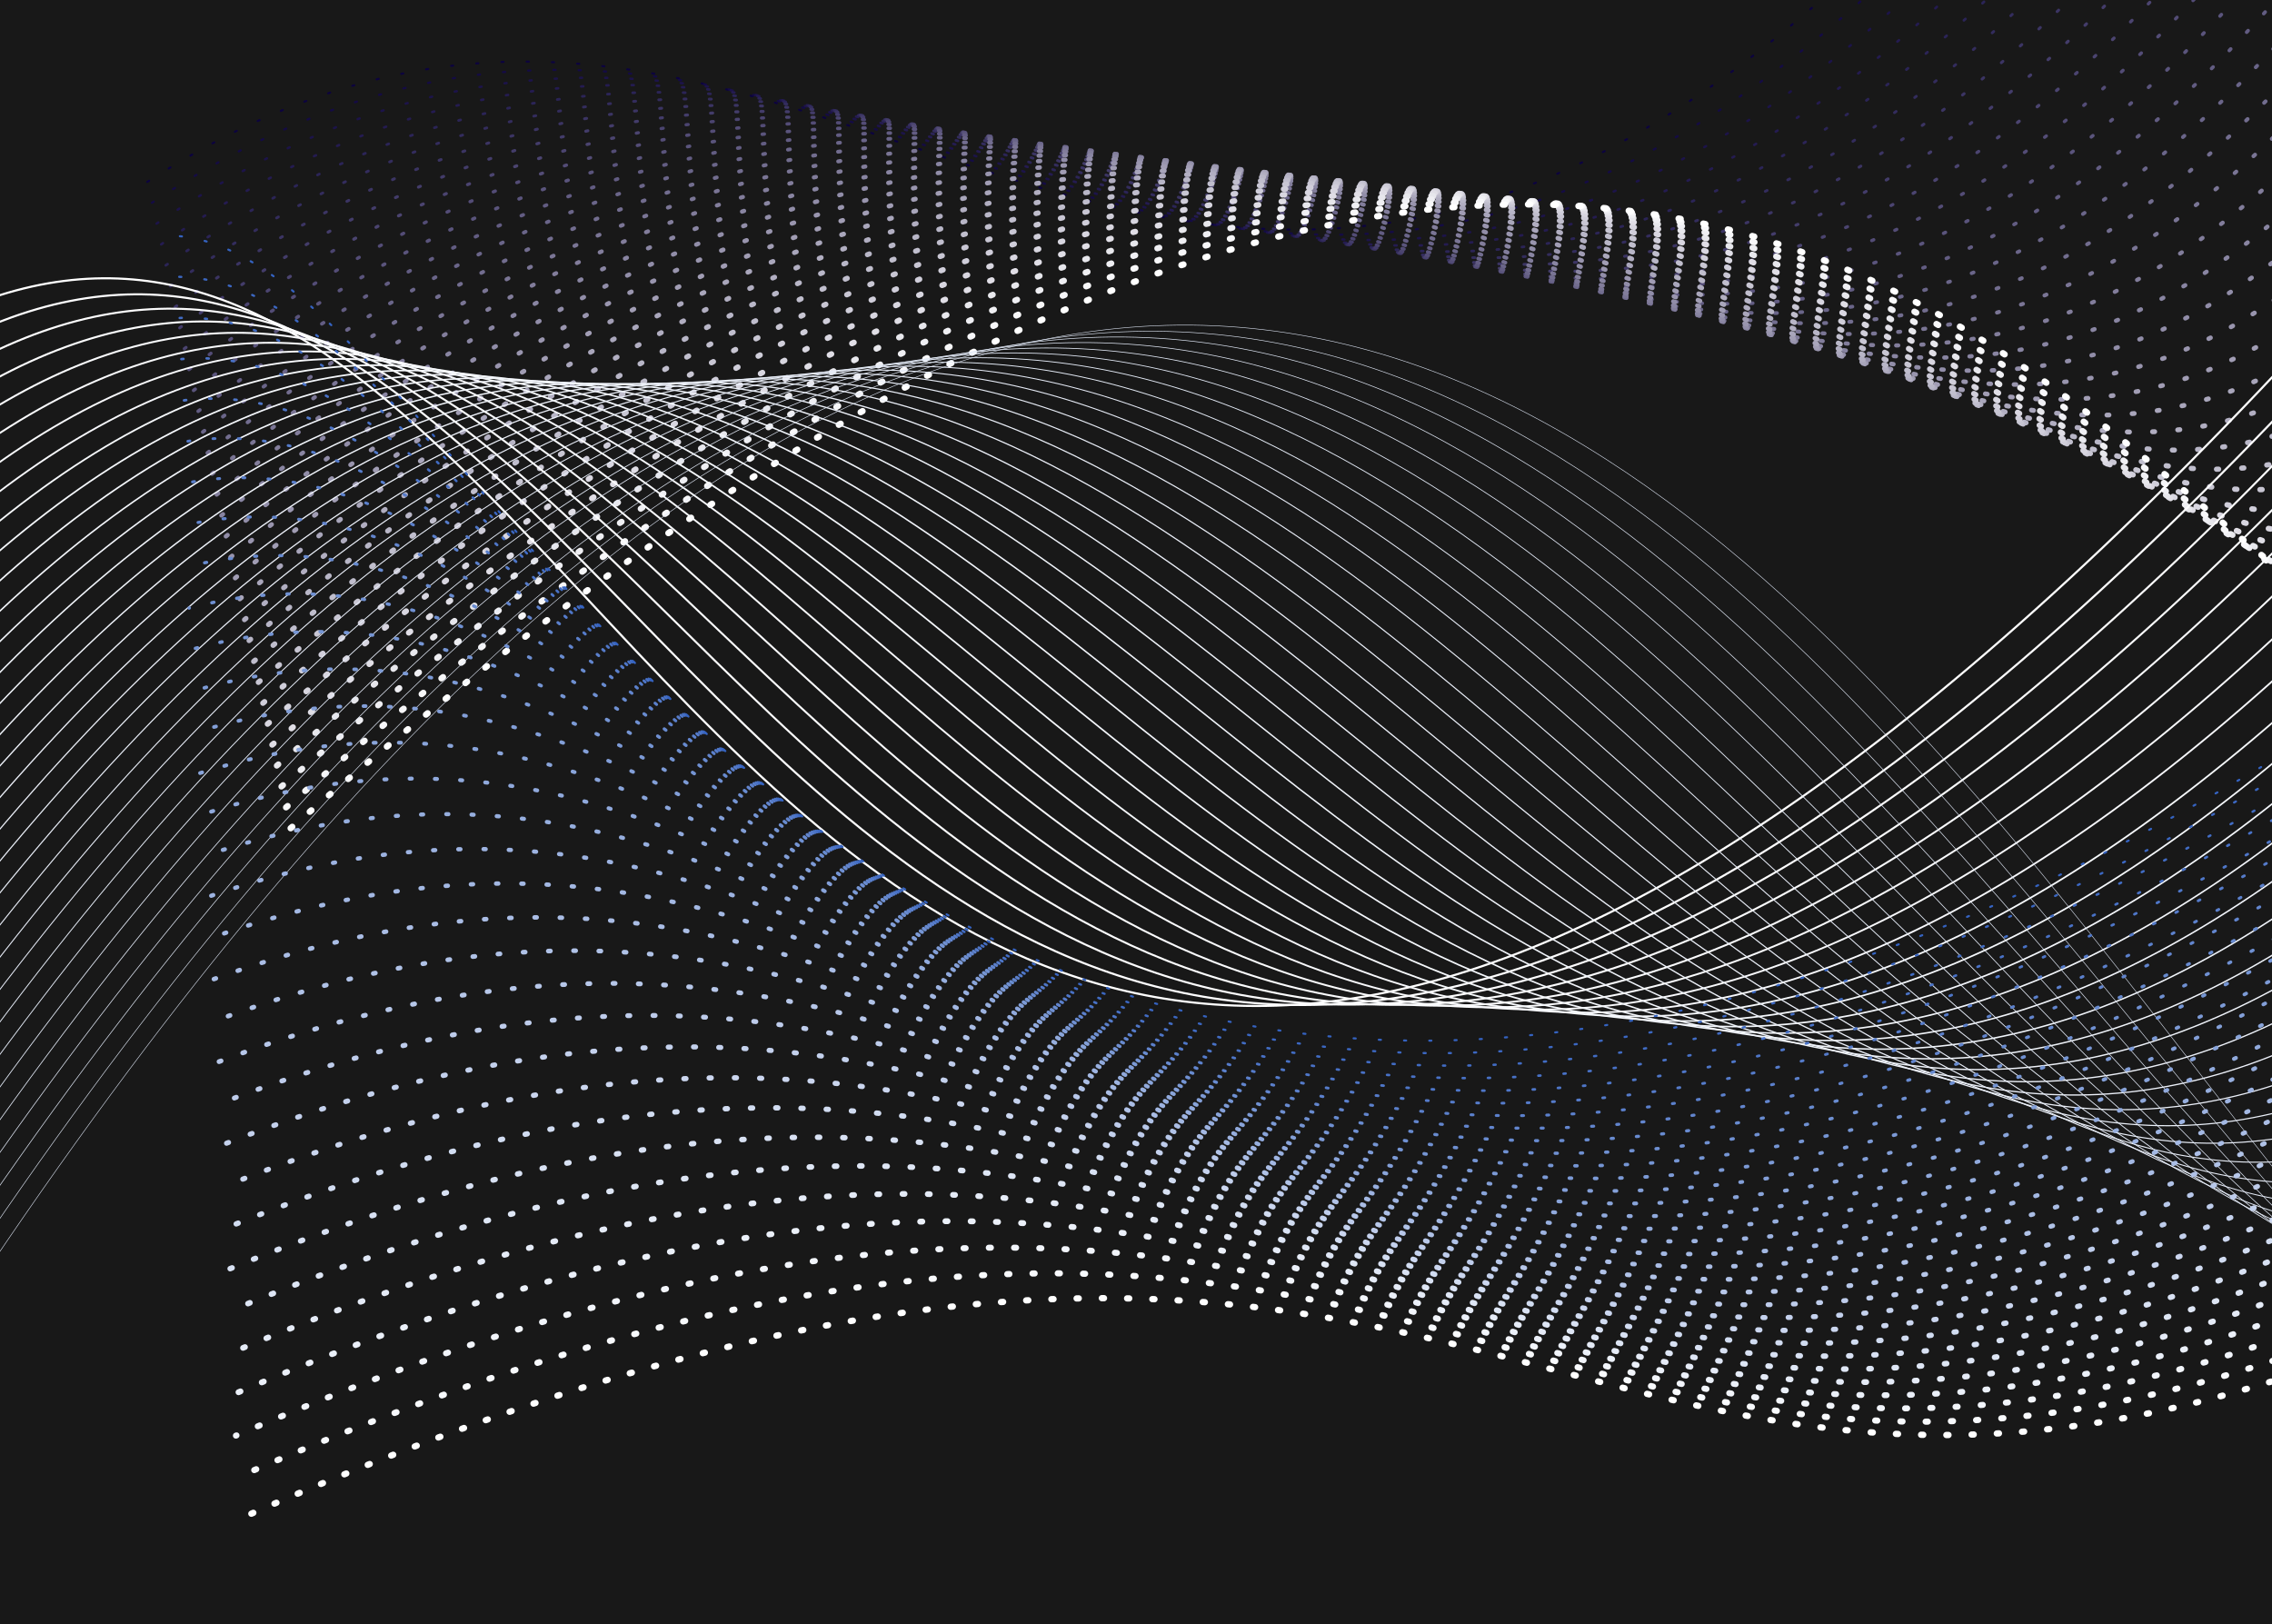 <svg width="1080" height="772" viewBox="0 0 1080 772" fill="none" xmlns="http://www.w3.org/2000/svg">
<rect x="0" y="0" width="1080" height="772" fill="#808080" stroke="none"/>
<g clip-path="url(#clip0)">
<path d="M1080 0H0V772H1080V0Z" fill="#181818"/>
<g style="mix-blend-mode:overlay">
<g style="mix-blend-mode:overlay">
<g style="mix-blend-mode:overlay">
<path d="M70.015 86.478C427.433 -145.475 586.731 448.203 1057.28 -223" stroke="#0C033E" stroke-linecap="round" stroke-linejoin="round" stroke-dasharray="1 11"/>
</g>
</g>
<g style="mix-blend-mode:overlay">
<g style="mix-blend-mode:overlay">
<path d="M72.221 96.383C442.008 -148.89 601.142 445.457 1061.89 -205.502" stroke="#140B44" stroke-width="1.06" stroke-linecap="round" stroke-linejoin="round" stroke-dasharray="1 11"/>
</g>
</g>
<g style="mix-blend-mode:overlay">
<g style="mix-blend-mode:overlay">
<path d="M74.416 106.3C456.584 -152.293 615.542 442.711 1066.52 -188.051" stroke="#1C134A" stroke-width="1.13" stroke-linecap="round" stroke-linejoin="round" stroke-dasharray="1 11"/>
</g>
</g>
<g style="mix-blend-mode:overlay">
<g style="mix-blend-mode:overlay">
<path d="M76.622 116.158C471.171 -155.743 629.965 439.918 1071.14 -170.648" stroke="#241B51" stroke-width="1.19" stroke-linecap="round" stroke-linejoin="round" stroke-dasharray="1 11"/>
</g>
</g>
<g style="mix-blend-mode:overlay">
<g style="mix-blend-mode:overlay">
<path d="M78.817 126.121C485.747 -159.053 644.364 437.231 1075.75 -153.185" stroke="#2B2457" stroke-width="1.26" stroke-linecap="round" stroke-linejoin="round" stroke-dasharray="1 11"/>
</g>
</g>
<g style="mix-blend-mode:overlay">
<g style="mix-blend-mode:overlay">
<path d="M81.011 136.026C500.322 -162.504 658.776 434.472 1080.36 -135.7" stroke="#332C5D" stroke-width="1.32" stroke-linecap="round" stroke-linejoin="round" stroke-dasharray="1 11"/>
</g>
</g>
<g style="mix-blend-mode:overlay">
<g style="mix-blend-mode:overlay">
<path d="M83.217 145.943C514.91 -165.906 673.222 431.727 1084.99 -118.237" stroke="#3B3463" stroke-width="1.39" stroke-linecap="round" stroke-linejoin="round" stroke-dasharray="1 11"/>
</g>
</g>
<g style="mix-blend-mode:overlay">
<g style="mix-blend-mode:overlay">
<path d="M85.412 155.847C529.485 -169.31 687.598 428.992 1089.6 -100.786" stroke="#433C6A" stroke-width="1.45" stroke-linecap="round" stroke-linejoin="round" stroke-dasharray="1 11"/>
</g>
</g>
<g style="mix-blend-mode:overlay">
<g style="mix-blend-mode:overlay">
<path d="M87.618 165.764C544.061 -172.713 702.01 426.246 1094.22 -83.347" stroke="#4B4470" stroke-width="1.52" stroke-linecap="round" stroke-linejoin="round" stroke-dasharray="1 11"/>
</g>
</g>
<g style="mix-blend-mode:overlay">
<g style="mix-blend-mode:overlay">
<path d="M89.813 175.669C558.636 -176.058 716.421 423.5 1098.84 -65.884" stroke="#534C76" stroke-width="1.58" stroke-linecap="round" stroke-linejoin="round" stroke-dasharray="1 11"/>
</g>
</g>
<g style="mix-blend-mode:overlay">
<g style="mix-blend-mode:overlay">
<path d="M92.007 185.585C573.165 -179.508 730.832 420.754 1103.46 -48.422" stroke="#5A547C" stroke-width="1.65" stroke-linecap="round" stroke-linejoin="round" stroke-dasharray="1 11"/>
</g>
</g>
<g style="mix-blend-mode:overlay">
<g style="mix-blend-mode:overlay">
<path d="M94.202 195.49C587.799 -182.923 745.232 418.008 1108.07 -31.006" stroke="#625C82" stroke-width="1.71" stroke-linecap="round" stroke-linejoin="round" stroke-dasharray="1 11"/>
</g>
</g>
<g style="mix-blend-mode:overlay">
<g style="mix-blend-mode:overlay">
<path d="M96.396 205.348C602.375 -186.385 759.643 415.203 1112.7 -13.579" stroke="#6A6589" stroke-width="1.77" stroke-linecap="round" stroke-linejoin="round" stroke-dasharray="1 11"/>
</g>
</g>
<g style="mix-blend-mode:overlay">
<g style="mix-blend-mode:overlay">
<path d="M98.603 215.312C616.962 -189.729 774.054 412.469 1117.25 3.931" stroke="#726D8F" stroke-width="1.84" stroke-linecap="round" stroke-linejoin="round" stroke-dasharray="1 11"/>
</g>
</g>
<g style="mix-blend-mode:overlay">
<g style="mix-blend-mode:overlay">
<path d="M100.797 225.228C631.538 -193.133 788.501 409.781 1121.92 21.381" stroke="#7A7595" stroke-width="1.9" stroke-linecap="round" stroke-linejoin="round" stroke-dasharray="1 11"/>
</g>
</g>
<g style="mix-blend-mode:overlay">
<g style="mix-blend-mode:overlay">
<path d="M102.992 235.132C646.113 -196.537 802.877 407.023 1126.54 38.832" stroke="#827D9B" stroke-width="1.97" stroke-linecap="round" stroke-linejoin="round" stroke-dasharray="1 11"/>
</g>
</g>
<g style="mix-blend-mode:overlay">
<g style="mix-blend-mode:overlay">
<path d="M105.221 245.049C660.7 -199.94 817.288 404.277 1131.16 56.306" stroke="#8985A2" stroke-width="2.03" stroke-linecap="round" stroke-linejoin="round" stroke-dasharray="1 11"/>
</g>
</g>
<g style="mix-blend-mode:overlay">
<g style="mix-blend-mode:overlay">
<path d="M107.392 254.954C675.276 -203.343 831.652 401.543 1135.77 73.734" stroke="#918DA8" stroke-width="2.1" stroke-linecap="round" stroke-linejoin="round" stroke-dasharray="1 11"/>
</g>
</g>
<g style="mix-blend-mode:overlay">
<g style="mix-blend-mode:overlay">
<path d="M109.587 264.871C689.851 -206.746 846.099 398.797 1140.39 91.184" stroke="#9995AE" stroke-width="2.16" stroke-linecap="round" stroke-linejoin="round" stroke-dasharray="1 11"/>
</g>
</g>
<g style="mix-blend-mode:overlay">
<g style="mix-blend-mode:overlay">
<path d="M111.793 274.775C704.427 -210.15 860.51 396.05 1144.99 108.647" stroke="#A19DB4" stroke-width="2.23" stroke-linecap="round" stroke-linejoin="round" stroke-dasharray="1 11"/>
</g>
</g>
<g style="mix-blend-mode:overlay">
<g style="mix-blend-mode:overlay">
<path d="M113.988 284.692C718.991 -213.611 874.921 393.305 1149.63 126.098" stroke="#A9A6BB" stroke-width="2.29" stroke-linecap="round" stroke-linejoin="round" stroke-dasharray="1 11"/>
</g>
</g>
<g style="mix-blend-mode:overlay">
<g style="mix-blend-mode:overlay">
<path d="M116.182 294.597C733.59 -216.956 889.332 390.558 1154.24 143.548" stroke="#B1AEC1" stroke-width="2.35" stroke-linecap="round" stroke-linejoin="round" stroke-dasharray="1 11"/>
</g>
</g>
<g style="mix-blend-mode:overlay">
<g style="mix-blend-mode:overlay">
<path d="M118.389 304.513C748.177 -220.36 903.744 387.836 1158.86 161.011" stroke="#B8B6C7" stroke-width="2.42" stroke-linecap="round" stroke-linejoin="round" stroke-dasharray="1 11"/>
</g>
</g>
<g style="mix-blend-mode:overlay">
<g style="mix-blend-mode:overlay">
<path d="M120.583 314.418C762.753 -223.775 918.155 385.066 1163.47 178.45" stroke="#C0BECD" stroke-width="2.48" stroke-linecap="round" stroke-linejoin="round" stroke-dasharray="1 11"/>
</g>
</g>
<g style="mix-blend-mode:overlay">
<g style="mix-blend-mode:overlay">
<path d="M122.825 324.335C777.328 -227.178 932.578 382.32 1168.09 195.96" stroke="#C8C6D3" stroke-width="2.55" stroke-linecap="round" stroke-linejoin="round" stroke-dasharray="1 11"/>
</g>
</g>
<g style="mix-blend-mode:overlay">
<g style="mix-blend-mode:overlay">
<path d="M124.984 334.239C791.916 -230.582 946.977 379.573 1172.71 213.363" stroke="#D0CEDA" stroke-width="2.61" stroke-linecap="round" stroke-linejoin="round" stroke-dasharray="1 11"/>
</g>
</g>
<g style="mix-blend-mode:overlay">
<g style="mix-blend-mode:overlay">
<path d="M127.178 344.156C806.491 -233.973 961.389 376.839 1177.32 230.814" stroke="#D8D6E0" stroke-width="2.68" stroke-linecap="round" stroke-linejoin="round" stroke-dasharray="1 11"/>
</g>
</g>
<g style="mix-blend-mode:overlay">
<g style="mix-blend-mode:overlay">
<path d="M129.373 354.061C821.067 -237.411 975.788 374.093 1181.95 248.265" stroke="#E0DEE6" stroke-width="2.74" stroke-linecap="round" stroke-linejoin="round" stroke-dasharray="1 11"/>
</g>
</g>
<g style="mix-blend-mode:overlay">
<g style="mix-blend-mode:overlay">
<path d="M131.568 363.977C835.642 -240.779 990.199 371.347 1186.59 265.727" stroke="#E7E7EC" stroke-width="2.81" stroke-linecap="round" stroke-linejoin="round" stroke-dasharray="1 11"/>
</g>
</g>
<g style="mix-blend-mode:overlay">
<g style="mix-blend-mode:overlay">
<path d="M133.774 373.882C850.229 -244.194 1004.61 368.601 1191.15 283.166" stroke="#EFEFF3" stroke-width="2.87" stroke-linecap="round" stroke-linejoin="round" stroke-dasharray="1 11"/>
</g>
</g>
<g style="mix-blend-mode:overlay">
<g style="mix-blend-mode:overlay">
<path d="M135.969 383.799C864.746 -247.574 1019.02 365.855 1195.79 300.629" stroke="#F7F7F9" stroke-width="2.94" stroke-linecap="round" stroke-linejoin="round" stroke-dasharray="1 11"/>
</g>
</g>
<g style="mix-blend-mode:overlay">
<g style="mix-blend-mode:overlay">
<path d="M138.163 393.703C879.38 -251.001 1033.42 363.109 1200.41 318.079" stroke="white" stroke-width="3" stroke-linecap="round" stroke-linejoin="round" stroke-dasharray="1 11"/>
</g>
</g>
<g style="mix-blend-mode:overlay">
<g style="mix-blend-mode:overlay">
<path d="M-33 153.829C323.491 -25.725 361.315 1002.31 1146.36 106.3" stroke="white" stroke-linecap="round" stroke-linejoin="round"/>
</g>
</g>
<g style="mix-blend-mode:overlay">
<g style="mix-blend-mode:overlay">
<path d="M-32.085 168.299C335.966 -39.691 383.166 992.546 1149.42 125.088" stroke="#FEFEFF" stroke-width="0.98" stroke-linecap="round" stroke-linejoin="round"/>
</g>
</g>
<g style="mix-blend-mode:overlay">
<g style="mix-blend-mode:overlay">
<path d="M-31.204 182.757C348.452 -53.667 405.029 982.817 1152.47 143.877" stroke="#FDFDFE" stroke-width="0.95" stroke-linecap="round" stroke-linejoin="round"/>
</g>
</g>
<g style="mix-blend-mode:overlay">
<g style="mix-blend-mode:overlay">
<path d="M-30.301 197.226C360.927 -67.645 426.893 973.099 1155.55 162.665" stroke="#FCFDFE" stroke-width="0.93" stroke-linecap="round" stroke-linejoin="round"/>
</g>
</g>
<g style="mix-blend-mode:overlay">
<g style="mix-blend-mode:overlay">
<path d="M-29.409 211.697C373.414 -81.622 448.768 963.371 1158.57 181.454" stroke="#FBFCFE" stroke-width="0.9" stroke-linecap="round" stroke-linejoin="round"/>
</g>
</g>
<g style="mix-blend-mode:overlay">
<g style="mix-blend-mode:overlay">
<path d="M-28.564 226.167C385.83 -95.599 470.573 953.654 1161.56 200.243" stroke="#FAFBFD" stroke-width="0.88" stroke-linecap="round" stroke-linejoin="round"/>
</g>
</g>
<g style="mix-blend-mode:overlay">
<g style="mix-blend-mode:overlay">
<path d="M-27.602 240.636C398.399 -109.564 492.506 943.924 1164.73 219.031" stroke="#F9FAFD" stroke-width="0.85" stroke-linecap="round" stroke-linejoin="round"/>
</g>
</g>
<g style="mix-blend-mode:overlay">
<g style="mix-blend-mode:overlay">
<path d="M-26.71 255.106C410.85 -123.541 514.37 934.208 1167.72 237.808" stroke="#F8F9FD" stroke-width="0.83" stroke-linecap="round" stroke-linejoin="round"/>
</g>
</g>
<g style="mix-blend-mode:overlay">
<g style="mix-blend-mode:overlay">
<path d="M-25.806 269.576C423.337 -137.518 536.245 924.479 1170.81 256.597" stroke="#F6F9FC" stroke-width="0.81" stroke-linecap="round" stroke-linejoin="round"/>
</g>
</g>
<g style="mix-blend-mode:overlay">
<g style="mix-blend-mode:overlay">
<path d="M-24.914 284.035C435.812 -151.495 558.108 914.762 1173.83 275.386" stroke="#F5F8FC" stroke-width="0.78" stroke-linecap="round" stroke-linejoin="round"/>
</g>
</g>
<g style="mix-blend-mode:overlay">
<g style="mix-blend-mode:overlay">
<path d="M-24.011 298.505C448.299 -165.496 579.983 905.033 1176.88 294.174" stroke="#F4F7FC" stroke-width="0.76" stroke-linecap="round" stroke-linejoin="round"/>
</g>
</g>
<g style="mix-blend-mode:overlay">
<g style="mix-blend-mode:overlay">
<path d="M-23.107 312.975C460.785 -179.449 601.846 895.316 1179.94 312.975" stroke="#F3F6FB" stroke-width="0.73" stroke-linecap="round" stroke-linejoin="round"/>
</g>
</g>
<g style="mix-blend-mode:overlay">
<g style="mix-blend-mode:overlay">
<path d="M-22.215 327.398C473.26 -193.473 623.71 885.54 1183.03 331.705" stroke="#F2F5FB" stroke-width="0.71" stroke-linecap="round" stroke-linejoin="round"/>
</g>
</g>
<g style="mix-blend-mode:overlay">
<g style="mix-blend-mode:overlay">
<path d="M-21.311 341.914C485.747 -207.392 645.585 875.87 1186.07 350.54" stroke="#F1F5FB" stroke-width="0.69" stroke-linecap="round" stroke-linejoin="round"/>
</g>
</g>
<g style="mix-blend-mode:overlay">
<g style="mix-blend-mode:overlay">
<path d="M-20.408 356.384C498.222 -221.369 667.46 866.153 1189.09 369.293" stroke="#F0F4FA" stroke-width="0.66" stroke-linecap="round" stroke-linejoin="round"/>
</g>
</g>
<g style="mix-blend-mode:overlay">
<g style="mix-blend-mode:overlay">
<path d="M-19.516 370.819C510.697 -235.381 689.312 856.389 1192.13 388.082" stroke="#EFF3FA" stroke-width="0.64" stroke-linecap="round" stroke-linejoin="round"/>
</g>
</g>
<g style="mix-blend-mode:overlay">
<g style="mix-blend-mode:overlay">
<path d="M-18.612 385.313C523.183 -249.323 711.198 846.696 1195.2 406.894" stroke="#EEF2FA" stroke-width="0.61" stroke-linecap="round" stroke-linejoin="round"/>
</g>
</g>
<g style="mix-blend-mode:overlay">
<g style="mix-blend-mode:overlay">
<path d="M-17.709 399.782C535.67 -263.3 733.074 836.978 1198.25 425.694" stroke="#EDF1FA" stroke-width="0.59" stroke-linecap="round" stroke-linejoin="round"/>
</g>
</g>
<g style="mix-blend-mode:overlay">
<g style="mix-blend-mode:overlay">
<path d="M-16.828 414.24C548.145 -277.277 754.925 827.262 1201.32 444.483" stroke="#ECF0F9" stroke-width="0.56" stroke-linecap="round" stroke-linejoin="round"/>
</g>
</g>
<g style="mix-blend-mode:overlay">
<g style="mix-blend-mode:overlay">
<path d="M-15.913 428.722C560.631 -291.242 776.8 817.533 1204.35 463.26" stroke="#EBF0F9" stroke-width="0.54" stroke-linecap="round" stroke-linejoin="round"/>
</g>
</g>
<g style="mix-blend-mode:overlay">
<g style="mix-blend-mode:overlay">
<path d="M-15.021 443.192C573.106 -305.219 798.663 807.816 1207.39 482.06" stroke="#EAEFF9" stroke-width="0.52" stroke-linecap="round" stroke-linejoin="round"/>
</g>
</g>
<g style="mix-blend-mode:overlay">
<g style="mix-blend-mode:overlay">
<path d="M-14.118 457.662C585.569 -319.232 820.538 798.087 1210.45 500.849" stroke="#E9EEF8" stroke-width="0.49" stroke-linecap="round" stroke-linejoin="round"/>
</g>
</g>
<g style="mix-blend-mode:overlay">
<g style="mix-blend-mode:overlay">
<path d="M-13.214 472.132C598.115 -333.173 842.402 788.37 1213.5 519.626" stroke="#E8EDF8" stroke-width="0.47" stroke-linecap="round" stroke-linejoin="round"/>
</g>
</g>
<g style="mix-blend-mode:overlay">
<g style="mix-blend-mode:overlay">
<path d="M-12.322 486.59C610.554 -347.15 864.277 778.641 1216.58 538.414" stroke="#E7ECF8" stroke-width="0.44" stroke-linecap="round" stroke-linejoin="round"/>
</g>
</g>
<g style="mix-blend-mode:overlay">
<g style="mix-blend-mode:overlay">
<path d="M-11.418 501.084C623.029 -361.104 886.141 768.936 1219.64 557.226" stroke="#E5ECF7" stroke-width="0.42" stroke-linecap="round" stroke-linejoin="round"/>
</g>
</g>
<g style="mix-blend-mode:overlay">
<g style="mix-blend-mode:overlay">
<path d="M-10.515 515.53C635.516 -375.093 908.015 759.196 1222.66 575.992" stroke="#E4EBF7" stroke-width="0.4" stroke-linecap="round" stroke-linejoin="round"/>
</g>
</g>
<g style="mix-blend-mode:overlay">
<g style="mix-blend-mode:overlay">
<path d="M-9.623 530C647.99 -389.07 929.878 749.455 1225.71 594.781" stroke="#E3EAF7" stroke-width="0.37" stroke-linecap="round" stroke-linejoin="round"/>
</g>
</g>
<g style="mix-blend-mode:overlay">
<g style="mix-blend-mode:overlay">
<path d="M-8.719 544.505C660.477 -403.011 951.754 739.785 1228.76 613.604" stroke="#E2E9F6" stroke-width="0.35" stroke-linecap="round" stroke-linejoin="round"/>
</g>
</g>
<g style="mix-blend-mode:overlay">
<g style="mix-blend-mode:overlay">
<path d="M-7.827 558.94C672.952 -417.024 973.652 730.033 1231.83 632.358" stroke="#E1E8F6" stroke-width="0.32" stroke-linecap="round" stroke-linejoin="round"/>
</g>
</g>
<g style="mix-blend-mode:overlay">
<g style="mix-blend-mode:overlay">
<path d="M-6.924 573.41C685.474 -430.989 995.48 720.316 1234.86 651.146" stroke="#E0E8F6" stroke-width="0.3" stroke-linecap="round" stroke-linejoin="round"/>
</g>
</g>
<g style="mix-blend-mode:overlay">
<g style="mix-blend-mode:overlay">
<path d="M-6.02 587.927C697.925 -444.919 1017.32 710.634 1237.95 669.982" stroke="#DFE7F5" stroke-width="0.27" stroke-linecap="round" stroke-linejoin="round"/>
</g>
</g>
<g style="mix-blend-mode:overlay">
<g style="mix-blend-mode:overlay">
<path d="M-5.093 602.338C710.436 -458.955 1039.25 700.917 1241 688.712" stroke="#DEE6F5" stroke-width="0.25" stroke-linecap="round" stroke-linejoin="round"/>
</g>
</g>
<g style="mix-blend-mode:overlay">
<g style="mix-blend-mode:overlay">
<path d="M1113.67 645.278C727.37 785.495 702.807 461.875 114.375 721.783" stroke="white" stroke-width="3" stroke-linecap="round" stroke-linejoin="round" stroke-dasharray="1 11"/>
</g>
</g>
<g style="mix-blend-mode:overlay">
<g style="mix-blend-mode:overlay">
<path d="M1115.03 634.576C717.031 786.516 688.032 450.621 113.26 702.114" stroke="#F8FAFD" stroke-width="2.94" stroke-linecap="round" stroke-linejoin="round" stroke-dasharray="1 11"/>
</g>
</g>
<g style="mix-blend-mode:overlay">
<g style="mix-blend-mode:overlay">
<path d="M1116.4 623.861C706.704 787.537 673.222 439.285 112.145 682.445" stroke="#F2F5FB" stroke-width="2.87" stroke-linecap="round" stroke-linejoin="round" stroke-dasharray="1 11"/>
</g>
</g>
<g style="mix-blend-mode:overlay">
<g style="mix-blend-mode:overlay">
<path d="M1117.77 613.158C696.365 788.604 658.482 427.983 111.089 662.776" stroke="#EBF0F9" stroke-width="2.81" stroke-linecap="round" stroke-linejoin="round" stroke-dasharray="1 11"/>
</g>
</g>
<g style="mix-blend-mode:overlay">
<g style="mix-blend-mode:overlay">
<path d="M1119.17 602.456C686.038 789.567 643.707 416.682 109.916 643.084" stroke="#E5EBF7" stroke-width="2.74" stroke-linecap="round" stroke-linejoin="round" stroke-dasharray="1 11"/>
</g>
</g>
<g style="mix-blend-mode:overlay">
<g style="mix-blend-mode:overlay">
<path d="M1120.5 591.741C675.722 790.576 628.932 405.38 108.812 623.427" stroke="#DEE6F5" stroke-width="2.68" stroke-linecap="round" stroke-linejoin="round" stroke-dasharray="1 11"/>
</g>
</g>
<g style="mix-blend-mode:overlay">
<g style="mix-blend-mode:overlay">
<path d="M1121.86 581.038C665.348 791.597 614.145 394.091 107.698 603.77" stroke="#D8E1F3" stroke-width="2.61" stroke-linecap="round" stroke-linejoin="round" stroke-dasharray="1 11"/>
</g>
</g>
<g style="mix-blend-mode:overlay">
<g style="mix-blend-mode:overlay">
<path d="M1123.22 570.324C655.044 792.618 599.37 382.79 106.583 584.089" stroke="#D1DCF1" stroke-width="2.55" stroke-linecap="round" stroke-linejoin="round" stroke-dasharray="1 11"/>
</g>
</g>
<g style="mix-blend-mode:overlay">
<g style="mix-blend-mode:overlay">
<path d="M1124.58 559.621C644.705 793.639 584.595 371.5 105.468 564.456" stroke="#CBD6EF" stroke-width="2.48" stroke-linecap="round" stroke-linejoin="round" stroke-dasharray="1 11"/>
</g>
</g>
<g style="mix-blend-mode:overlay">
<g style="mix-blend-mode:overlay">
<path d="M1125.96 548.918C634.378 794.649 569.82 360.198 104.353 544.751" stroke="#C4D1ED" stroke-width="2.42" stroke-linecap="round" stroke-linejoin="round" stroke-dasharray="1 11"/>
</g>
</g>
<g style="mix-blend-mode:overlay">
<g style="mix-blend-mode:overlay">
<path d="M1127.32 538.215C624.039 795.646 555.045 348.897 103.238 525.083" stroke="#BECCEB" stroke-width="2.35" stroke-linecap="round" stroke-linejoin="round" stroke-dasharray="1 11"/>
</g>
</g>
<g style="mix-blend-mode:overlay">
<g style="mix-blend-mode:overlay">
<path d="M1128.68 527.512C613.711 796.679 540.27 337.608 102.123 505.414" stroke="#B7C7E9" stroke-width="2.29" stroke-linecap="round" stroke-linejoin="round" stroke-dasharray="1 11"/>
</g>
</g>
<g style="mix-blend-mode:overlay">
<g style="mix-blend-mode:overlay">
<path d="M1130.05 516.798C603.372 797.7 525.495 326.306 101.02 485.745" stroke="#B0C2E7" stroke-width="2.23" stroke-linecap="round" stroke-linejoin="round" stroke-dasharray="1 11"/>
</g>
</g>
<g style="mix-blend-mode:overlay">
<g style="mix-blend-mode:overlay">
<path d="M1131.41 506.095C593.045 798.721 510.72 315.005 99.858 466.077" stroke="#AABDE5" stroke-width="2.16" stroke-linecap="round" stroke-linejoin="round" stroke-dasharray="1 11"/>
</g>
</g>
<g style="mix-blend-mode:overlay">
<g style="mix-blend-mode:overlay">
<path d="M1132.77 495.392C582.706 799.73 495.933 303.715 98.79 446.396" stroke="#A3B8E3" stroke-width="2.1" stroke-linecap="round" stroke-linejoin="round" stroke-dasharray="1 11"/>
</g>
</g>
<g style="mix-blend-mode:overlay">
<g style="mix-blend-mode:overlay">
<path d="M1134.14 484.654C572.379 800.751 481.158 292.414 97.675 426.727" stroke="#9DB3E1" stroke-width="2.03" stroke-linecap="round" stroke-linejoin="round" stroke-dasharray="1 11"/>
</g>
</g>
<g style="mix-blend-mode:overlay">
<g style="mix-blend-mode:overlay">
<path d="M1135.51 473.975C562.051 801.761 466.383 281.113 96.572 407.082" stroke="#96AEDE" stroke-width="1.97" stroke-linecap="round" stroke-linejoin="round" stroke-dasharray="1 11"/>
</g>
</g>
<g style="mix-blend-mode:overlay">
<g style="mix-blend-mode:overlay">
<path d="M1136.87 463.272C551.712 802.782 451.608 269.823 95.446 387.39" stroke="#90A9DC" stroke-width="1.9" stroke-linecap="round" stroke-linejoin="round" stroke-dasharray="1 11"/>
</g>
</g>
<g style="mix-blend-mode:overlay">
<g style="mix-blend-mode:overlay">
<path d="M1138.23 452.569C541.385 803.802 436.833 258.521 94.342 367.721" stroke="#89A4DA" stroke-width="1.84" stroke-linecap="round" stroke-linejoin="round" stroke-dasharray="1 11"/>
</g>
</g>
<g style="mix-blend-mode:overlay">
<g style="mix-blend-mode:overlay">
<path d="M1139.6 441.855C531.046 804.812 422.081 247.22 93.228 348.052" stroke="#839FD8" stroke-width="1.77" stroke-linecap="round" stroke-linejoin="round" stroke-dasharray="1 11"/>
</g>
</g>
<g style="mix-blend-mode:overlay">
<g style="mix-blend-mode:overlay">
<path d="M1140.97 431.151C520.66 805.833 407.283 235.93 92.113 328.371" stroke="#7C9AD6" stroke-width="1.71" stroke-linecap="round" stroke-linejoin="round" stroke-dasharray="1 11"/>
</g>
</g>
<g style="mix-blend-mode:overlay">
<g style="mix-blend-mode:overlay">
<path d="M1142.33 420.449C510.38 806.853 392.508 224.629 90.998 308.703" stroke="#7595D4" stroke-width="1.65" stroke-linecap="round" stroke-linejoin="round" stroke-dasharray="1 11"/>
</g>
</g>
<g style="mix-blend-mode:overlay">
<g style="mix-blend-mode:overlay">
<path d="M1143.69 409.734C500.052 807.863 377.721 213.328 89.883 289.034" stroke="#6F90D2" stroke-width="1.58" stroke-linecap="round" stroke-linejoin="round" stroke-dasharray="1 11"/>
</g>
</g>
<g style="mix-blend-mode:overlay">
<g style="mix-blend-mode:overlay">
<path d="M1145.06 398.984C489.713 808.884 362.946 202.038 88.792 269.365" stroke="#688BD0" stroke-width="1.52" stroke-linecap="round" stroke-linejoin="round" stroke-dasharray="1 11"/>
</g>
</g>
<g style="mix-blend-mode:overlay">
<g style="mix-blend-mode:overlay">
<path d="M1146.42 388.329C479.386 809.905 348.147 190.737 87.618 249.697" stroke="#6285CE" stroke-width="1.45" stroke-linecap="round" stroke-linejoin="round" stroke-dasharray="1 11"/>
</g>
</g>
<g style="mix-blend-mode:overlay">
<g style="mix-blend-mode:overlay">
<path d="M1147.78 377.613C469.024 810.902 333.396 179.447 86.55 229.992" stroke="#5B80CC" stroke-width="1.39" stroke-linecap="round" stroke-linejoin="round" stroke-dasharray="1 11"/>
</g>
</g>
<g style="mix-blend-mode:overlay">
<g style="mix-blend-mode:overlay">
<path d="M1149.16 366.911C458.72 811.935 318.621 168.146 85.435 210.359" stroke="#557BCA" stroke-width="1.32" stroke-linecap="round" stroke-linejoin="round" stroke-dasharray="1 11"/>
</g>
</g>
<g style="mix-blend-mode:overlay">
<g style="mix-blend-mode:overlay">
<path d="M1150.52 356.208C448.392 812.956 303.846 156.845 84.32 190.737" stroke="#4E76C8" stroke-width="1.26" stroke-linecap="round" stroke-linejoin="round" stroke-dasharray="1 11"/>
</g>
</g>
<g style="mix-blend-mode:overlay">
<g style="mix-blend-mode:overlay">
<path d="M1151.88 345.505C438.053 813.965 289.07 145.496 83.205 171.009" stroke="#4871C6" stroke-width="1.19" stroke-linecap="round" stroke-linejoin="round" stroke-dasharray="1 11"/>
</g>
</g>
<g style="mix-blend-mode:overlay">
<g style="mix-blend-mode:overlay">
<path d="M1153.21 334.791C427.726 814.986 274.295 134.254 82.091 151.364" stroke="#416CC4" stroke-width="1.13" stroke-linecap="round" stroke-linejoin="round" stroke-dasharray="1 11"/>
</g>
</g>
<g style="mix-blend-mode:overlay">
<g style="mix-blend-mode:overlay">
<path d="M1154.61 324.088C417.387 815.995 259.509 122.952 80.987 131.672" stroke="#3B67C2" stroke-width="1.06" stroke-linecap="round" stroke-linejoin="round" stroke-dasharray="1 11"/>
</g>
</g>
<g style="mix-blend-mode:overlay">
<g style="mix-blend-mode:overlay">
<path d="M1155.98 313.385C407.06 817.017 244.734 111.663 79.873 112.003" stroke="#3462C0" stroke-linecap="round" stroke-linejoin="round" stroke-dasharray="1 11"/>
</g>
</g>
</g>
</g>
<defs>
<clipPath id="clip0">
<rect width="1080" height="772" fill="white"/>
</clipPath>
</defs>
</svg>
